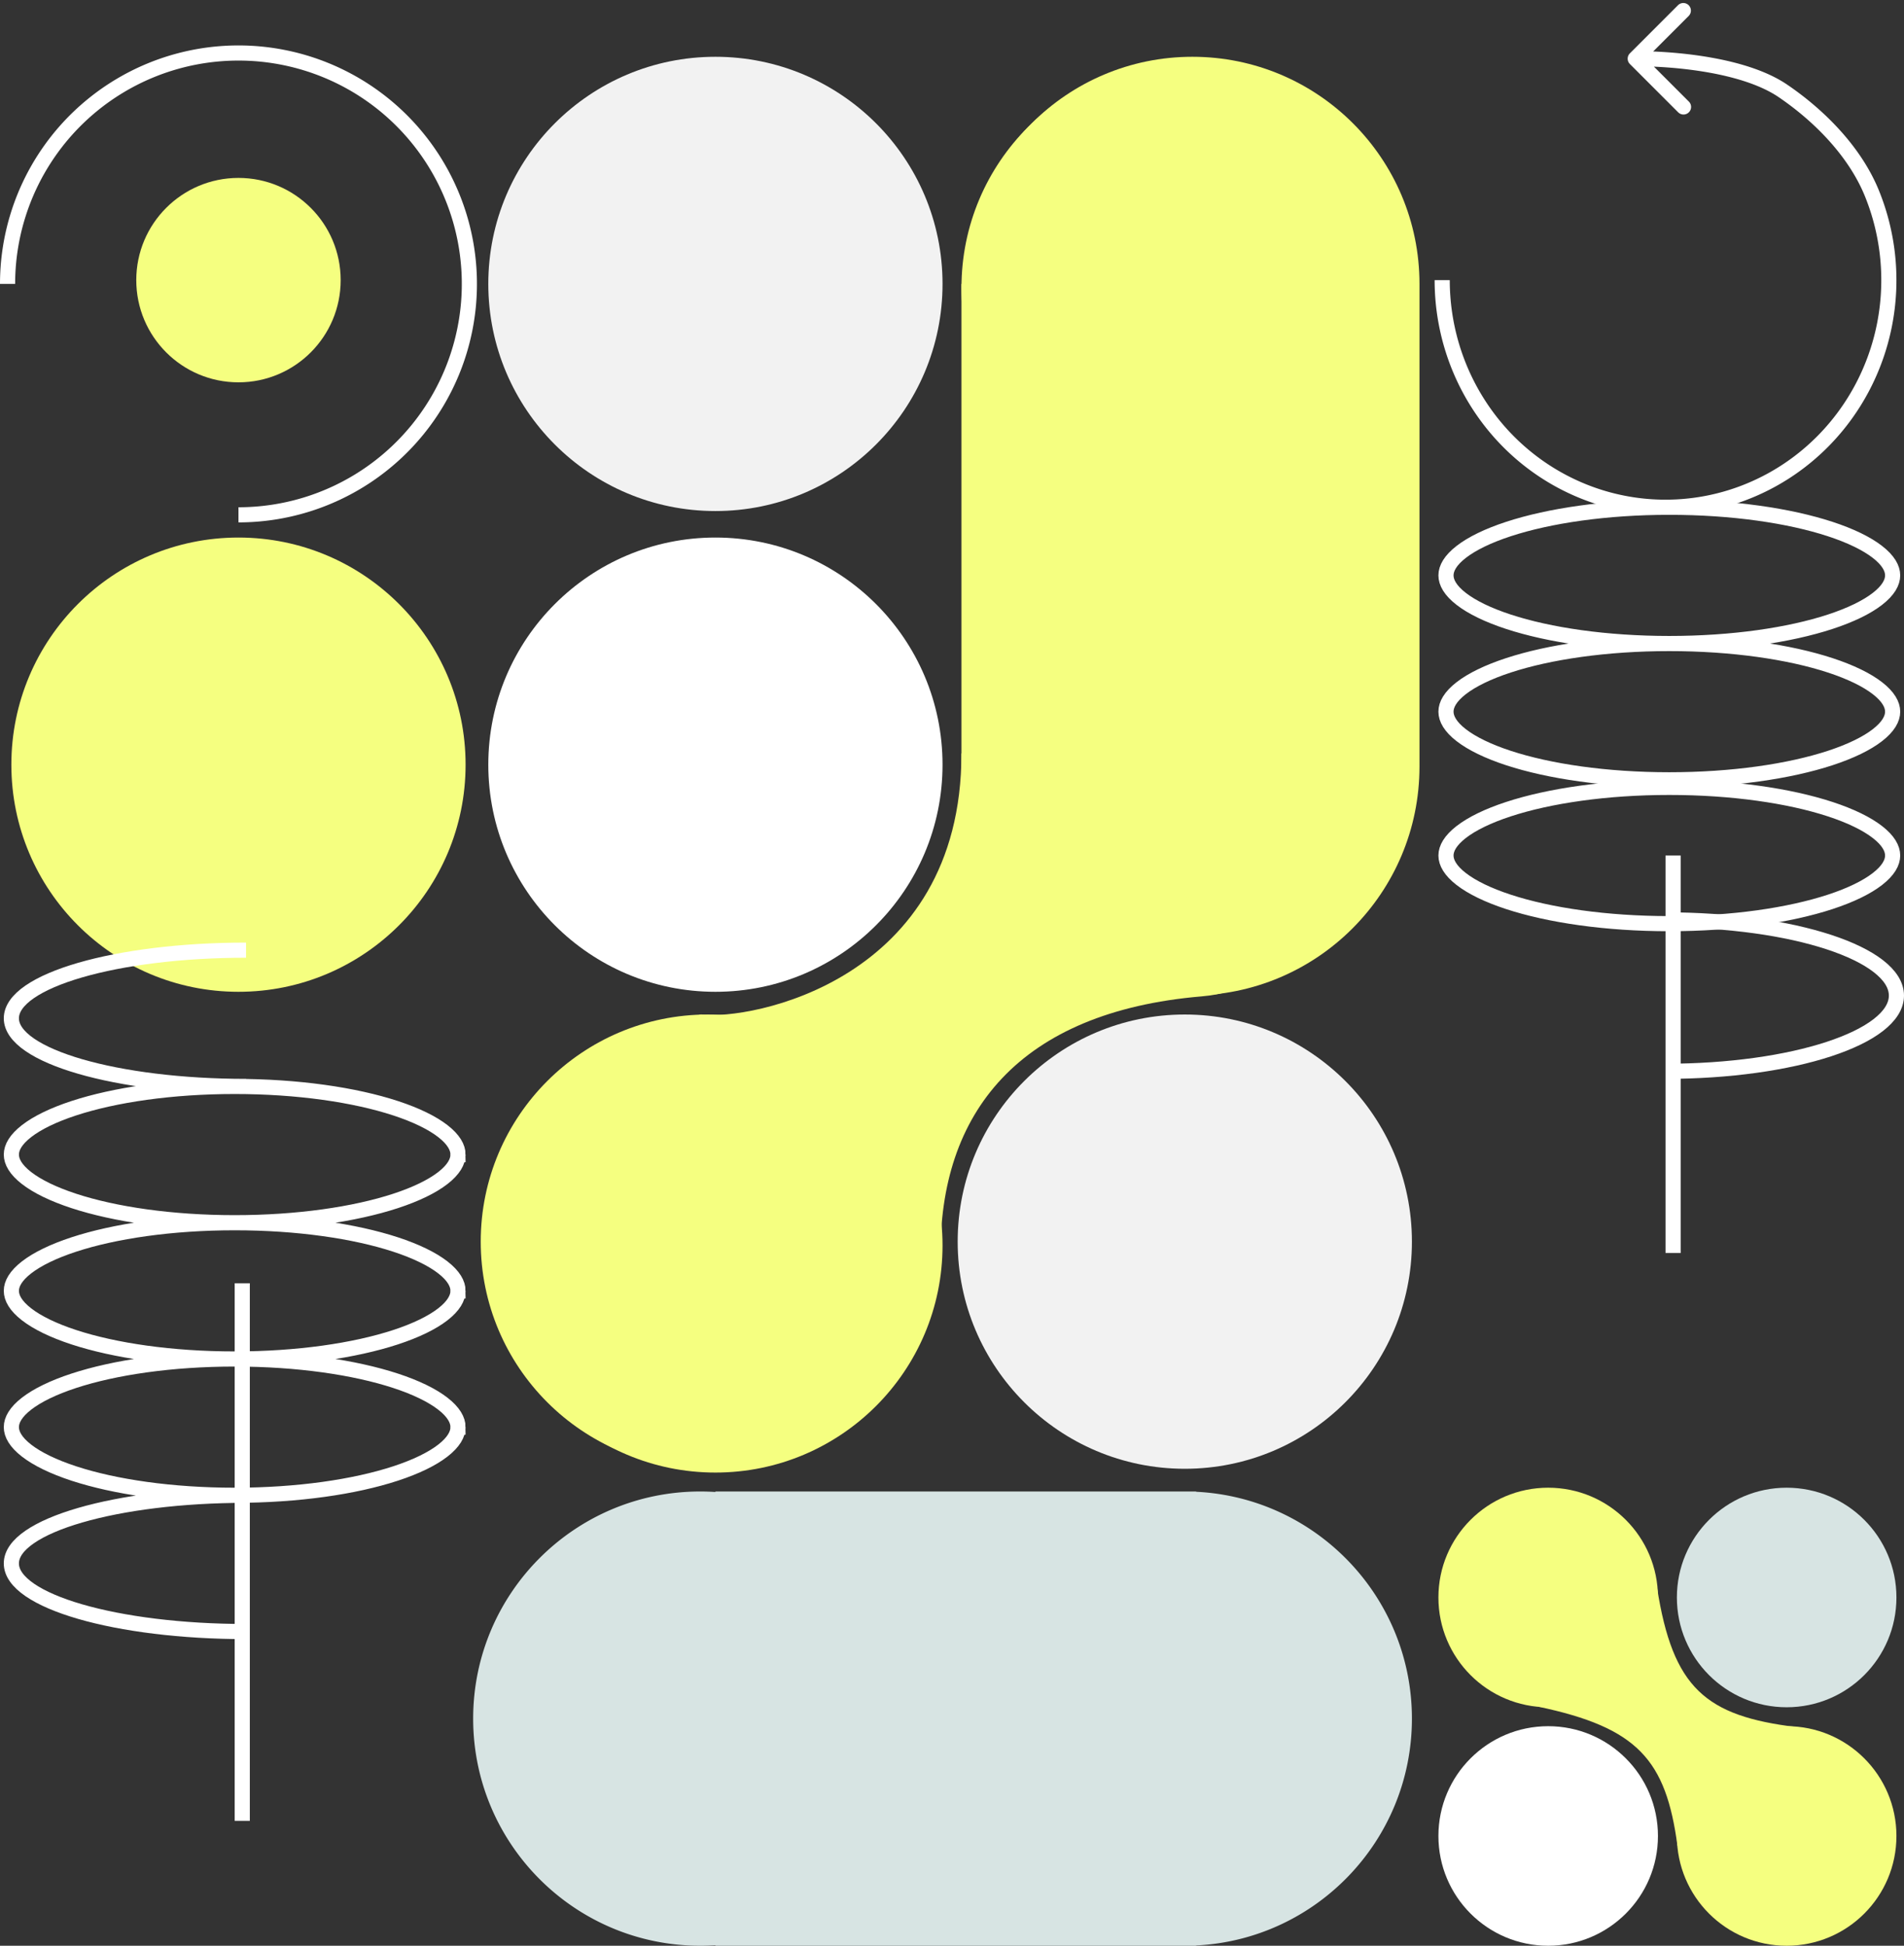 <svg width="503" height="514" fill="none" xmlns="http://www.w3.org/2000/svg">
  <rect width="100%" height="100%" fill="#333333" stroke="none"/>
  <circle cx="409" cy="422" r="29" fill="#F5FF80" />
  <circle cx="63" cy="74" r="27" fill="#F5FF80" />
  <circle cx="472" cy="485" r="29" fill="#F5FF80" />
  <circle cx="409" cy="485" r="29" fill="#fff" />
  <circle cx="472" cy="422" r="29" fill="#D7E4E3" />
  <path
    d="M63 136a61.006 61.006 0 0056.357-37.656 60.997 60.997 0 00-13.223-66.477A61.003 61.003 0 0012.28 41.11 61 61 0 002 75"
    stroke="#fff"
    stroke-width="4"
  />
  <circle cx="189" cy="75" r="60" fill="#F2F2F2" />
  <circle cx="189" cy="202" r="60" fill="#fff" />
  <circle cx="313" cy="328" r="60" fill="#F2F2F2" />
  <circle cx="63" cy="202" r="60" fill="#F5FF80" />
  <circle cx="314" cy="76" r="60" fill="#F5FF80" />
  <circle cx="189" cy="329" r="60" fill="#F5FF80" />
  <path
    d="M121 305c0 1.872-1.156 3.985-4.019 6.204-2.836 2.199-7.066 4.266-12.471 6.038C93.722 320.779 78.692 323 62 323c-16.692 0-31.722-2.221-42.51-5.758-5.405-1.772-9.635-3.839-12.471-6.038C4.156 308.985 3 306.872 3 305c0-1.872 1.156-3.985 4.019-6.204 2.836-2.199 7.066-4.266 12.47-6.038C30.279 289.221 45.309 287 62 287c16.692 0 31.722 2.221 42.51 5.758 5.405 1.772 9.635 3.839 12.471 6.038 2.863 2.219 4.019 4.332 4.019 6.204zM65 431c-34.242 0-62-8.059-62-18s27.758-18 62-18M65 287c-34.242 0-62-8.059-62-18s27.758-18 62-18M121 377c0 1.872-1.156 3.985-4.019 6.204-2.836 2.199-7.066 4.266-12.471 6.038C93.722 392.779 78.692 395 62 395c-16.692 0-31.722-2.221-42.51-5.758-5.405-1.772-9.635-3.839-12.471-6.038C4.156 380.985 3 378.872 3 377c0-1.872 1.156-3.985 4.019-6.204 2.836-2.199 7.066-4.266 12.47-6.038C30.279 361.221 45.309 359 62 359c16.692 0 31.722 2.221 42.51 5.758 5.405 1.772 9.635 3.839 12.471 6.038 2.863 2.219 4.019 4.332 4.019 6.204zM121 341c0 1.872-1.156 3.985-4.019 6.204-2.836 2.199-7.066 4.266-12.471 6.038C93.722 356.779 78.692 359 62 359c-16.692 0-31.722-2.221-42.51-5.758-5.405-1.772-9.635-3.839-12.471-6.038C4.156 344.985 3 342.872 3 341c0-1.872 1.156-3.985 4.019-6.204 2.836-2.199 7.066-4.266 12.47-6.038C30.279 325.221 45.309 323 62 323c16.692 0 31.722 2.221 42.51 5.758 5.405 1.772 9.635 3.839 12.471 6.038 2.863 2.219 4.019 4.332 4.019 6.204zM64 339v142M500 226c0 1.872-1.156 3.985-4.019 6.204-2.836 2.199-7.066 4.266-12.471 6.038C472.722 241.779 457.692 244 441 244c-16.692 0-31.722-2.221-42.51-5.758-5.405-1.772-9.635-3.839-12.471-6.038-2.863-2.219-4.019-4.332-4.019-6.204 0-1.872 1.156-3.985 4.019-6.204 2.836-2.199 7.066-4.266 12.471-6.038C409.278 210.221 424.308 208 441 208c16.692 0 31.722 2.221 42.51 5.758 5.405 1.772 9.635 3.839 12.471 6.038 2.863 2.219 4.019 4.332 4.019 6.204z"
    stroke="#fff"
    stroke-width="4"
  />
  <path
    d="M440 283c33.689 0 61-8.954 61-20s-27.311-20-61-20M500 188c0 1.872-1.156 3.985-4.019 6.204-2.836 2.199-7.066 4.266-12.471 6.038C472.722 203.779 457.692 206 441 206c-16.692 0-31.722-2.221-42.51-5.758-5.405-1.772-9.635-3.839-12.471-6.038-2.863-2.219-4.019-4.332-4.019-6.204 0-1.872 1.156-3.985 4.019-6.204 2.836-2.199 7.066-4.266 12.471-6.038C409.278 172.221 424.308 170 441 170c16.692 0 31.722 2.221 42.51 5.758 5.405 1.772 9.635 3.839 12.471 6.038 2.863 2.219 4.019 4.332 4.019 6.204zM500 152c0 1.872-1.156 3.985-4.019 6.204-2.836 2.199-7.066 4.266-12.471 6.038C472.722 167.779 457.692 170 441 170c-16.692 0-31.722-2.221-42.51-5.758-5.405-1.772-9.635-3.839-12.471-6.038-2.863-2.219-4.019-4.332-4.019-6.204 0-1.872 1.156-3.985 4.019-6.204 2.836-2.199 7.066-4.266 12.471-6.038C409.278 136.221 424.308 134 441 134c16.692 0 31.722 2.221 42.51 5.758 5.405 1.772 9.635 3.839 12.471 6.038 2.863 2.219 4.019 4.332 4.019 6.204zM442 226v105"
    stroke="#fff"
    stroke-width="4"
  />
  <path
    d="M481.719 116.426l1.426 1.403-1.426-1.403zm12.79-65.387l-1.852.754 1.852-.754zM471 24l1.124-1.654L471 24zm-40.414-9.914a2 2 0 000 2.828l12.728 12.728a2 2 0 102.828-2.828L434.828 15.5l11.314-11.314a2 2 0 00-2.828-2.828l-12.728 12.728zM379 74c0 12.255 3.573 24.237 10.272 34.432l3.343-2.196C386.347 96.697 383 85.479 383 74h-4zm10.272 34.432c6.699 10.196 16.223 18.147 27.373 22.844l1.553-3.686c-10.412-4.386-19.316-11.815-25.583-21.354l-3.343 2.196zm27.373 22.844a60.087 60.087 0 0035.262 3.531l-.793-3.92a56.095 56.095 0 01-32.916-3.297l-1.553 3.686zm35.262 3.531c11.839-2.394 22.71-8.305 31.238-16.978l-2.852-2.805c-7.974 8.109-18.129 13.628-29.179 15.863l.793 3.92zm31.238-16.978c8.529-8.673 14.333-19.72 16.684-31.74l-3.926-.767c-2.201 11.257-7.636 21.593-15.61 29.702l2.852 2.805zm16.684-31.74a62.944 62.944 0 00-3.468-35.804l-3.704 1.508a58.948 58.948 0 013.246 33.529l3.926.767zm-3.468-35.804c-4.664-11.452-14.339-21.213-24.237-27.94l-2.248 3.31c9.507 6.46 18.514 15.663 22.781 26.138l3.704-1.508zm-24.237-27.94c-5.191-3.527-12.345-5.715-19.525-7.034C445.378 13.983 437.93 13.5 432 13.5v4c5.739 0 12.94.47 19.876 1.745 6.977 1.282 13.489 3.344 18 6.41l2.248-3.31z"
    fill="#fff"
  />
  <path
    fill-rule="evenodd"
    clip-rule="evenodd"
    d="M189 513.869a60.913 60.913 0 01-4 .131c-33.137 0-60-26.863-60-60s26.863-60 60-60c1.344 0 2.678.044 4 .131V394h127v.074c31.743 1.563 57 27.795 57 59.926s-25.257 58.363-57 59.926V514H189v-.131z"
    fill="#D7E4E3"
  />
  <path
    fill-rule="evenodd"
    clip-rule="evenodd"
    d="M375 202V75c0-33.137-26.863-60-60-60s-60 26.863-60 60h-1v127h.002l-.002.5c0 33.413 27.087 60.5 60.5 60.5s60.5-27.087 60.5-60.5l-.002-.5H375zM187 388c33.137 0 60-26.863 60-60s-26.863-60-60-60-60 26.863-60 60 26.863 60 60 60z"
    fill="#F5FF80"
  />
  <path
    d="M406.355 450.843l31.414-31.414c4.155 26.543 12.824 33.874 36.802 36.803l-31.413 31.413c-3.049-22.746-10.487-31.261-36.803-36.802zM185.5 268c12.204 1.542 68.5-8.5 68.5-69 0 0 111.527 60.13 63.412 64.213-48.116 4.083-69.414 30.649-68.93 68.93.484 38.281-75.186-65.685-62.982-64.143z"
    fill="#F5FF80"
  />
</svg>
